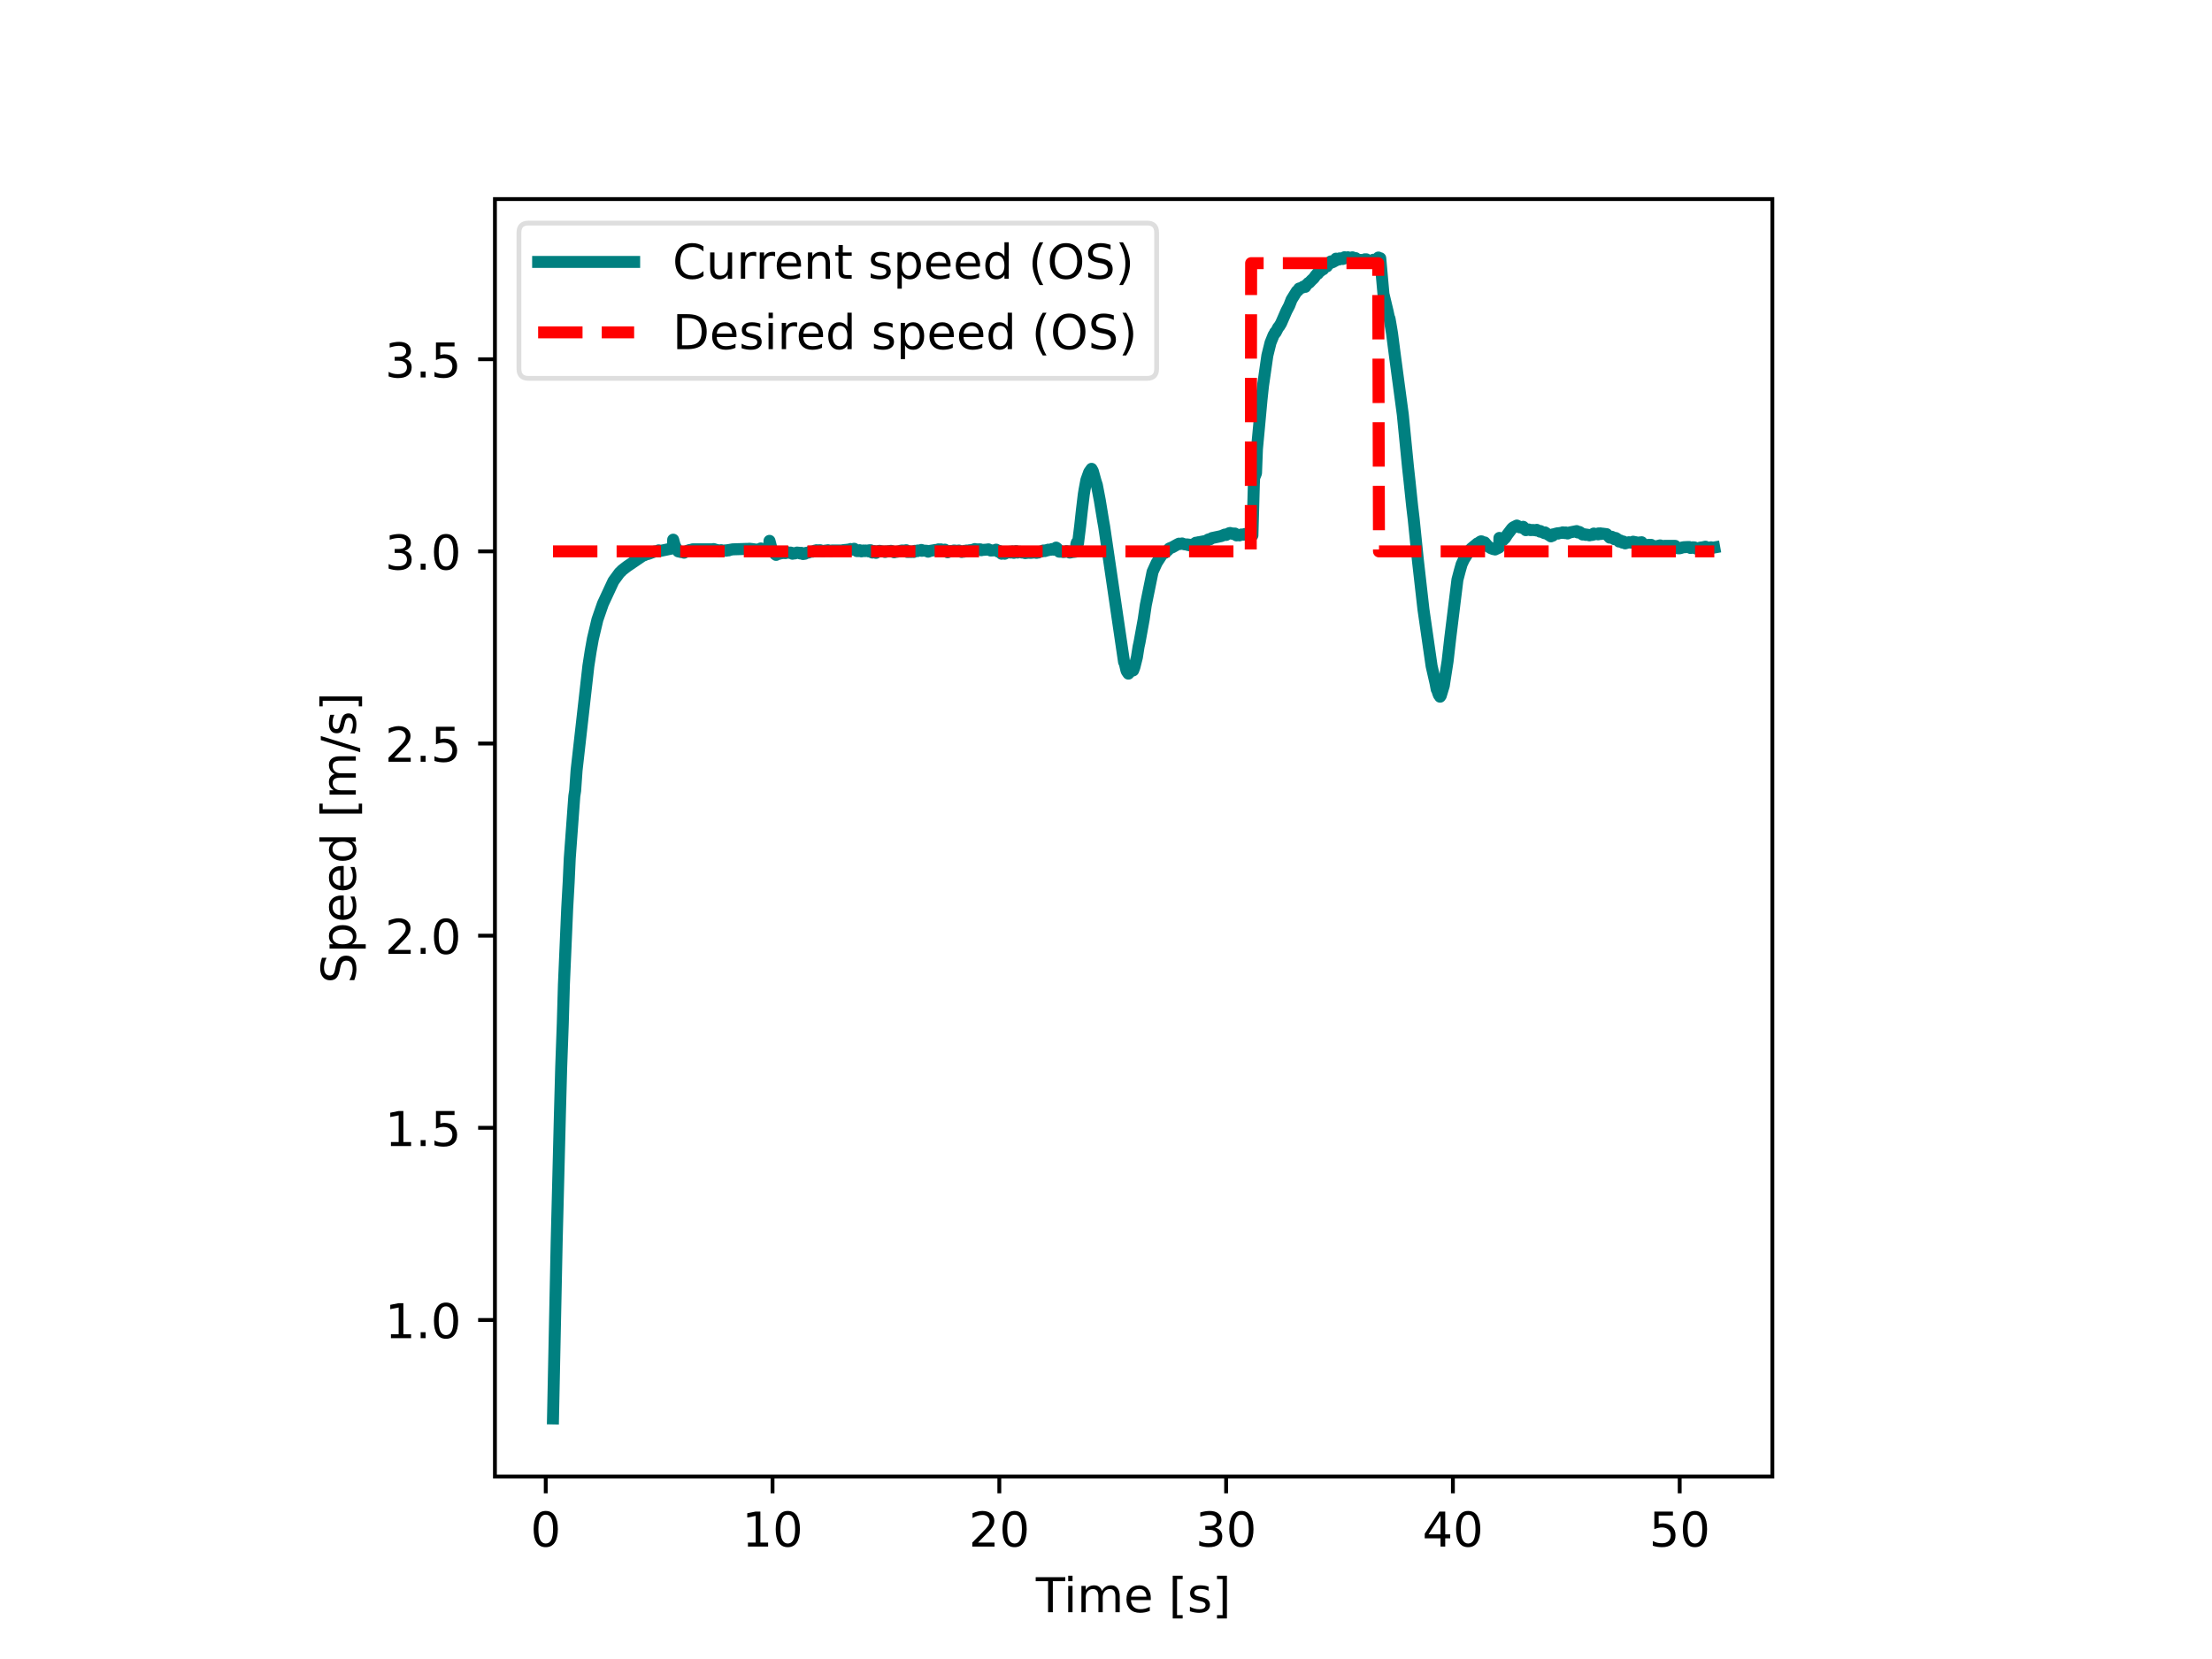 <svg xmlns="http://www.w3.org/2000/svg" xmlns:xlink="http://www.w3.org/1999/xlink" width="614.4" height="460.8" viewBox="0 0 460.8 345.6"><path d="M0 345.6h460.8V0H0z" fill="#fff"/><path d="M103.104 307.584h266.112V41.472H103.104z" fill="#fff"/><path stroke-width=".8" stroke-linejoin="round" fill="none" stroke="#000" d="M113.688 307.584v3.5"/><symbol id="a"><path transform="matrix(.001 0 0 .001 -.066 .013)" d="M318 664c-51 0-89-25-115-75s-38-125-38-225 12-175 38-225 64-75 115-75 89 25 115 75c25 50 38 125 38 225s-13 175-38 225c-26 50-64 75-115 75zm0 78c81 0 143-33 187-97 43-65 65-159 65-281 0-123-22-217-65-281-44-64-106-96-188-96S173 19 130 83 66 241 66 364c0 122 21 216 64 281 43 64 106 97 188 97z"/></symbol><use xlink:href="#a" transform="matrix(10 0 0 -10 111.168 322.308)"/><path stroke-width=".8" stroke-linejoin="round" fill="none" stroke="#000" d="M160.933 307.584v3.5"/><symbol id="b"><path transform="translate(-.11) scale(.001)" d="M124 83h161v556l-175-35v90l174 35h99V83h161V0H124v83z"/></symbol><use xlink:href="#b" transform="matrix(10 0 0 -10 155.673 322.178)"/><use xlink:href="#a" transform="matrix(10 0 0 -10 161.593 322.308)"/><path stroke-width=".8" stroke-linejoin="round" fill="none" stroke="#000" d="M208.177 307.584v3.5"/><symbol id="c"><path transform="translate(-.073) scale(.001)" d="M192 83h344V0H73v83c37 38 88 90 153 156 64 65 105 107 122 126 32 35 54 65 66 90 12 24 19 49 19 73 0 38-14 70-41 94s-62 37-106 37c-31 0-64-6-98-16-34-11-71-27-110-49v100c40 16 77 28 111 36s66 12 95 12c75 0 135-19 180-57s68-88 68-151c0-30-6-59-17-85-11-27-31-59-61-95-8-10-34-37-78-82S271 164 192 83z"/></symbol><use xlink:href="#c" transform="matrix(10 0 0 -10 202.548 322.178)"/><use xlink:href="#a" transform="matrix(10 0 0 -10 208.838 322.308)"/><path stroke-width=".8" stroke-linejoin="round" fill="none" stroke="#000" d="M255.422 307.584v3.5"/><symbol id="d"><path transform="matrix(.001 0 0 .001 -.076 .013)" d="M406 393c47-10 84-31 110-63s40-72 40-118c0-72-25-128-74-167-50-39-120-58-211-58-31 0-63 3-95 9-32 5-66 14-100 26v95c27-16 57-28 90-36 32-8 66-12 102-12 62 0 109 12 141 36s49 60 49 107c0 42-15 76-45 100s-72 37-126 37h-85v81h89c48 0 85 9 111 29 26 19 39 47 39 84s-14 66-40 86c-27 20-65 30-114 30-27 0-56-3-87-9s-65-15-102-27v88c37 10 72 18 105 23 32 5 63 8 93 8 74 0 133-17 177-51s66-80 66-138c0-40-12-74-35-102s-56-48-98-58z"/></symbol><use xlink:href="#d" transform="matrix(10 0 0 -10 249.822 322.308)"/><use xlink:href="#a" transform="matrix(10 0 0 -10 256.082 322.308)"/><path stroke-width=".8" stroke-linejoin="round" fill="none" stroke="#000" d="M302.666 307.584v3.5"/><symbol id="e"><path transform="translate(-.049) scale(.001)" d="M378 643 129 254h249v389zm-26 86h124V254h104v-82H476V0h-98v172H49v95l303 462z"/></symbol><use xlink:href="#e" transform="matrix(10 0 0 -10 296.797 322.178)"/><use xlink:href="#a" transform="matrix(10 0 0 -10 303.327 322.308)"/><path stroke-width=".8" stroke-linejoin="round" fill="none" stroke="#000" d="M349.91 307.584v3.5"/><symbol id="f"><path transform="matrix(.001 0 0 .001 -.077 .013)" d="M108 729h387v-83H198V467c14 5 29 9 43 11s29 4 43 4c81 0 145-23 193-67 48-45 72-105 72-181 0-79-25-140-74-183S357-13 269-13c-31 0-62 3-94 7-32 5-64 12-98 23v99c29-16 59-28 91-36 31-8 64-11 99-11 56 0 101 14 134 44 32 30 49 70 49 121 0 50-17 90-49 120-33 30-78 45-134 45-26 0-53-3-79-9s-53-15-80-27v366z"/></symbol><use xlink:href="#f" transform="matrix(10 0 0 -10 344.321 322.308)"/><use xlink:href="#a" transform="matrix(10 0 0 -10 350.571 322.308)"/><symbol id="g"><path transform="translate(.002) scale(.001)" d="M-2 729h616v-83H355V0h-99v646H-2v83z"/></symbol><symbol id="h"><path transform="translate(-.094) scale(.001)" d="M94 547h90V0H94v547zm0 213h90V646H94v114z"/></symbol><symbol id="i"><path transform="translate(-.091) scale(.001)" d="M520 442c22 40 49 69 80 89 31 19 68 29 111 29 56 0 100-20 131-60s47-97 47-170V0h-90v327c0 52-10 91-28 117-19 25-47 38-85 38-47 0-84-16-111-47s-40-73-40-126V0h-90v327c0 52-10 91-28 117-19 25-48 38-86 38-46 0-83-16-110-47s-40-73-40-126V0H91v547h90v-85c20 33 45 58 74 74 28 16 62 24 102 24s73-10 101-30 48-50 62-88z"/></symbol><symbol id="j"><path transform="matrix(.001 0 0 .001 -.055 .013)" d="M562 296v-44H149c4-62 22-110 56-142 33-32 79-48 139-48 34 0 68 4 100 12s65 21 97 39V28c-32-14-65-25-99-31s-69-10-103-10c-88 0-157 25-208 75S55 181 55 268c0 89 24 160 72 213 48 52 114 79 196 79 74 0 132-24 175-71 42-48 64-112 64-193zm-90 26c-1 49-15 88-41 118-27 29-63 44-107 44-50 0-90-15-120-43s-48-68-52-119h320z"/></symbol><symbol id="l"><path transform="matrix(.001 0 0 .001 -.086 .131)" d="M86 760h207v-70H176V-61h117v-70H86v891z"/></symbol><symbol id="m"><path transform="matrix(.001 0 0 .001 -.054 .013)" d="M443 531v-85c-26 12-52 22-79 29-28 6-56 10-85 10-45 0-79-7-101-21s-33-34-33-61c0-21 8-37 24-49s48-24 96-34l31-7c64-14 109-34 136-58 26-25 40-60 40-104 0-51-20-91-60-120-40-30-96-44-166-44-30 0-60 3-92 8S89 8 54 20v93c33-18 66-31 98-39 32-9 64-13 96-13 42 0 75 7 98 21 22 14 34 35 34 62 0 24-9 43-25 56s-52 26-108 38l-31 7c-56 12-97 30-121 54-25 24-37 57-37 100 0 51 18 91 54 119s88 42 156 42c33 0 64-3 94-8 29-5 56-12 81-21z"/></symbol><symbol id="n"><path transform="matrix(.001 0 0 .001 -.097 .131)" d="M304 760v-891H97v70h117v751H97v70h207z"/></symbol><use xlink:href="#g" transform="matrix(10 0 0 -10 215.757 335.85)"/><use xlink:href="#h" transform="matrix(10 0 0 -10 222.53 335.85)"/><use xlink:href="#i" transform="matrix(10 0 0 -10 225.28 335.85)"/><use xlink:href="#j" transform="matrix(10 0 0 -10 234.66 335.98)"/><use xlink:href="#k" transform="matrix(10 0 0 -10 240.26 335.85)"/><use xlink:href="#l" transform="matrix(10 0 0 -10 244.3 337.16)"/><use xlink:href="#m" transform="matrix(10 0 0 -10 247.88 335.98)"/><use xlink:href="#n" transform="matrix(10 0 0 -10 253.52 337.16)"/><path stroke-width=".8" stroke-linejoin="round" fill="none" stroke="#000" d="M103.104 274.97h-3.5"/><symbol id="o"><path transform="translate(-.107) scale(.001)" d="M107 124h103V0H107v124z"/></symbol><use xlink:href="#b" transform="matrix(10 0 0 -10 81.298 278.767)"/><use xlink:href="#o" transform="matrix(10 0 0 -10 87.628 278.767)"/><use xlink:href="#a" transform="matrix(10 0 0 -10 90.398 278.897)"/><path stroke-width=".8" stroke-linejoin="round" fill="none" stroke="#000" d="M103.104 234.943h-3.5"/><use xlink:href="#b" transform="matrix(10 0 0 -10 81.298 238.74)"/><use xlink:href="#o" transform="matrix(10 0 0 -10 87.628 238.74)"/><use xlink:href="#f" transform="matrix(10 0 0 -10 90.508 238.87)"/><path stroke-width=".8" stroke-linejoin="round" fill="none" stroke="#000" d="M103.104 194.916h-3.5"/><use xlink:href="#c" transform="matrix(10 0 0 -10 80.928 198.713)"/><use xlink:href="#o" transform="matrix(10 0 0 -10 87.628 198.713)"/><use xlink:href="#a" transform="matrix(10 0 0 -10 90.398 198.843)"/><path stroke-width=".8" stroke-linejoin="round" fill="none" stroke="#000" d="M103.104 154.89h-3.5"/><use xlink:href="#c" transform="matrix(10 0 0 -10 80.928 158.687)"/><use xlink:href="#o" transform="matrix(10 0 0 -10 87.628 158.687)"/><use xlink:href="#f" transform="matrix(10 0 0 -10 90.508 158.817)"/><path stroke-width=".8" stroke-linejoin="round" fill="none" stroke="#000" d="M103.104 114.863h-3.5"/><use xlink:href="#d" transform="matrix(10 0 0 -10 80.958 118.79)"/><use xlink:href="#o" transform="matrix(10 0 0 -10 87.628 118.66)"/><use xlink:href="#a" transform="matrix(10 0 0 -10 90.398 118.79)"/><path stroke-width=".8" stroke-linejoin="round" fill="none" stroke="#000" d="M103.104 74.836h-3.5"/><use xlink:href="#d" transform="matrix(10 0 0 -10 80.958 78.763)"/><use xlink:href="#o" transform="matrix(10 0 0 -10 87.628 78.633)"/><use xlink:href="#f" transform="matrix(10 0 0 -10 90.508 78.763)"/><symbol id="p"><path transform="matrix(.001 0 0 .001 -.066 .013)" d="M535 705v-96c-38 18-73 31-106 40-34 8-66 13-96 13-54 0-96-11-125-31-29-21-43-51-43-89 0-32 9-57 29-73 19-17 56-30 110-40l60-12c73-14 127-39 162-74 35-36 53-83 53-142 0-71-24-124-71-160-48-36-117-54-208-54-35 0-72 4-111 11S110 16 69 32v102c40-23 79-40 117-51 38-12 76-17 114-17 56 0 99 11 130 33 30 22 46 53 46 95 0 36-11 64-33 84s-58 35-108 45l-60 12c-74 14-127 37-160 69-33 31-49 74-49 130 0 64 22 115 68 152 45 37 108 56 188 56 34 0 68-3 104-9 35-6 71-16 109-28z"/></symbol><symbol id="q"><path transform="matrix(.001 0 0 .001 -.091 .207)" d="M181 82v-289H91v754h90v-83c18 32 42 56 71 72s64 24 104 24c66 0 120-27 162-79 41-53 62-122 62-208s-21-156-62-208c-42-52-96-78-162-78-40 0-75 8-104 23s-53 39-71 72zm306 191c0 66-14 117-41 155-28 38-65 57-112 57-48 0-85-19-112-57-28-38-41-89-41-155s13-118 41-156c27-38 64-56 112-56 47 0 84 18 112 56 27 38 41 90 41 156z"/></symbol><symbol id="r"><path transform="matrix(.001 0 0 .001 -.055 .013)" d="M454 464v296h90V0h-90v82c-19-33-43-57-72-72s-63-23-103-23c-66 0-120 26-162 78S55 187 55 273s20 155 62 208c42 52 96 79 162 79 40 0 74-8 103-24s53-40 72-72zM148 273c0-66 13-118 40-156s64-56 112-56 85 18 113 56c27 38 41 90 41 156s-14 117-41 155c-28 38-65 57-113 57s-85-19-112-57-40-89-40-155z"/></symbol><symbol id="s"><path transform="matrix(.001 0 0 .001 0 .092)" d="M254 729h83L83-92H0l254 821z"/></symbol><use xlink:href="#p" transform="matrix(0 -10 -10 0 74.25 204.212)"/><use xlink:href="#q" transform="matrix(0 -10 -10 0 76.19 197.612)"/><use xlink:href="#j" transform="matrix(0 -10 -10 0 74.25 191.622)"/><use xlink:href="#j" transform="matrix(0 -10 -10 0 74.25 185.472)"/><use xlink:href="#r" transform="matrix(0 -10 -10 0 74.25 179.322)"/><use xlink:href="#k" transform="matrix(0 -10 -10 0 74.12 173.522)"/><use xlink:href="#l" transform="matrix(0 -10 -10 0 75.43 169.482)"/><use xlink:href="#i" transform="matrix(0 -10 -10 0 74.12 165.532)"/><use xlink:href="#s" transform="matrix(0 -10 -10 0 75.04 156.702)"/><use xlink:href="#m" transform="matrix(0 -10 -10 0 74.25 152.792)"/><use xlink:href="#n" transform="matrix(0 -10 -10 0 75.43 147.152)"/><clipPath id="t"><path transform="matrix(1 0 0 -1 0 345.6)" d="M103.104 38.016h266.112v266.112H103.104z"/></clipPath><g clip-path="url(#t)"><path stroke-width="2.5" stroke-linecap="square" stroke-linejoin="round" fill="none" stroke="teal" d="m115.2 295.488.198-9.562.567-27.225.676-26.616.265-9.712.33-9.107.236-8.131.69-15.96.307-5.48.222-4.872.95-12.974.175-1.124.297-4.236 2.457-21.752.477-3.077.463-2.588.945-3.985.969-2.802.18-.516 2.177-4.688.194-.274 1.115-1.52.288-.243.175-.213.231-.183.544-.426.363-.273 3.412-2.318.141.03.142-.152.397-.06.264-.064.567-.214.86-.306.416-.03.33-.184.294.124 2.66-.553.066-1.796.302 1.129.368.726.374.58.675.153.166.001.193-.03.194.153.775-.425.264-.092.199-.06.189.03.359-.151 4.167.002.18-.061.32.094.17.18.081.03.203-.091.265.06.203.122.283-.152h.114l.156.094.217-.003.496-.06.137.063.208-.094.213-.027.07.058.175-.092.671-.122 2.858-.093h.27l.387-.03.255.032.303.028.836.124.84-.092.11-.155.292.246.085-.124h.194l.581.09.298.035.316-.095.052-1.736.45 1.707.188.363.222.307.34.423.109-.059.07.182.298-.182.289-.058.113-.001.175-.122.453-.002.095-.177.104.119.189-.122.194.183.198-.061.066-.182.576.183h.11l.174-.06.198.06.175.183.411-.12.071.059.463-.182.59.058.086.125.099-.122h.146l.048.125.07-.064.204.182.406-.06.264-.183.463-.061.218-.122.425-.06h.203l.576-.244.123.121.142-.185.288.125.128-.061.057.124.094-.185.151.121.052-.121.274.243h.345l.038-.122.085.061.401-.122.067.06h.193l.203-.124.08.127.19-.064.34.122.222-.122h.203l1.885-.001.194-.062.515-.064.156.003.373-.062.17.001.302-.001.09-.125.085.067.303.057.354-.182.595.486h.36l.193-.182.368.243.393-.182.094.12.194.002h.099l.076-.122.184.061.203-.057.222-.003.066.182.17-.24.1.118.094-.122.213.183.174.304.383-.305.076.184.293.183.094-.244.09.12.283-.242.114.064.18-.124.183.06.369.062.491.059.095.066.123-.124.052.06.472-.06.1-.061.264.064.132-.005.071-.12.189.061.491.244.166-.06.472-.061.288-.062.227-.06.34-.12.19-.002.292.003.194.119.118-.122.07.122.138-.184.236.362.288.004.071-.123.26.123.024-.122.203.122.368-.124.104.124.265-.24.208.057h.302l.07-.121h.478l.194-.058.094-.064.1.183.08-.062.954.061.274.183.473-.18.76-.125.284-.058.189-.003h.41l.048-.121.212.12.274-.12.482.181.274-.06.08-.061.298.365.104.002.18.18.472-.243.676-.058.17-.064.586.062.184-.001.26-.06.567.303.212-.06.289-.003.099-.177.07.12.37-.184.226.06.156-.06.288-.064.208.003.26-.06.293-.062.193.001.085-.122.194.063.95-.002.193.18.237-.06.897-.062.364-.059.477.244 1.05-.061.07-.122.477.43.1-.187.198.122.373.487.194-.183.099-.121.189.18.165.125.1-.184.188.002.09-.001.388-.182.378-.061.118.183.075-.06.284-.184.278.305.468-.366.298.305.463-.182.1.06.188.004.085-.003.104.121.18-.118.103-.003.204.183.203.06.165-.058.194-.002h.099l.07-.122.426.122h.156l.572-.062.094-.12.104.123.076-.124.368.183.109-.183.085.124.175-.005.123-.12.269-.06.274-.061h.109l.278-.186.288.125.09-.122.123.063.061-.123.1.06.18-.121.113.06.085-.122.193.058.175-.057h.307l.09-.122.378.121.09-.122.08.12.198-.12.119-.304.061.06.118.064.458.727.185.004.118-.129.467.187h.204l.448-.063.1-.116.17.119.193-.058.303.24.373-.058.265-.125.104.06.486-.06.17-1.633.09-.27.113.279.137-.133.44-3.556.354-3.233.402-3.347.174-1.075.369-1.96.586-1.64.491-.694.265.467.562 2.03.283.883.605 3.157.723 4.41.194 1.072 4.143 28.232.137.218.335 1.43.095.278.34.487.062-1.462.047.578.236.536.354-.319.293-.003.26-.692.52-2.068.34-2.162.198-.908.874-4.816.43-2.931 1.418-6.957.86-1.887 1.313-2.04.392-.023.652-.588.288-.333.652-.266.695-.391.16-.09.487-.251.203.077.449-.121.194.097.392.097.557.013.095.118.075-.096.194.15.713-.15.052-.056.1.066.49-.395.171.048.189.006.09.03.09-.184.141.114.142-.147.477-.091.662-.128.103.086.289-.195.208-.193.24-.073.119.043.463-.29 1.89-.403.774-.317.27.073.359-.227h.103l.185-.14.193-.037.61.2.08-.094.076.094.217-.086.241.294.095.092.33-.09.16.04.114.047.166-.086.24-.094.506.034.208-.136.283.047.582-.141.26.202.184.172.113.133.17-.133.298-10.72.085-1.826.094.273.27-.68.193-5.029.411-4.392.544-5.918.302-2.823.916-6.372.657-2.65.652-1.618.208-.263.09-.272.113.023.553-1.078.184-.176.388-.643 1.124-2.58.59-1.123.473-1.227.661-1.068.445-.716.236-.116.245-.427.648-.196.203-.19.236.014.061-.073.133.093.236-.43.09-.023.321-.362.18-.05.477-.52.444-.407.486-.676.175-.13.104-.188.085.066.477-.6.118.01.265-.355.109.031.075-.167.08.15.11-.422.17.053.283-.262.127-.084.08.112.095-.442.085.08.572-.356.09-.334.198.22.194-.067.189-.11.416-.22.07-.387.204.22.453-.063.104-.22.09.053.189-.063.26.021.108.115.19-.111.094.014.09-.269.217.074.468-.063.269.272.298.052.103-.25.175.17.104-.234.194.46.08.094.397-.38.085.171.36.46.179.073.42-.335.406.24.27-.25.104.146.094-.261.071.115.227-.115.614.662.36-.15h.098l.203-.168h.1l.094-.255.217.036.308-.008.103-.108.076.168.151-.2.147.105.056-.456.052.265.11.202.089-.063.075-.017.062-.238.666 7.444.865 3.609.26 1.217.136.29.345 1.983.19 1.178.57 4.409 1.669 12.48 1.077 10.917.316 2.884.544 5.201.316 2.658.898 8.778 1.143 10.098 1.701 11.813.817 3.57.246 1.286.104.117.198.657.166.422.17.095.061.232.062-.189.085-.023.628-2.085.794-5.1.548-4.799 1.502-12.181.473-1.797.396-1.4.454-.971.189-.308 1.053-1.669.36-.394 1.237-1.019.08.05.2-.158.297-.24.16-.078.118.002.076.192.156-.069.236.215.08.01.1-.13.746.871.199.103.378.235.222.083.274.105.16-.003.199.078.08-.14.194.01.557-.273.033-.121.038-1.885.047.384.733.065.293-.405.099.015.463-.732.945-1.237.283-.28.77-.385.184.09.307.18.067.094.099-.07.217.078.265.004.123.173.056-.29.085.096.218.279.25.329.61-.141.335.123.288-.01.095-.008.302.007.175.024.302-.007.08.073.09-.126.203.152.407.083.07.137.086-.123.174.121.666.318.114-.157.373.27.19.124.301.19.265.084.095.155.26-.251.122.107.071-.275.09.08.293-.167.302-.076.284-.066.075.068.208-.086.364-.051.293-.012.09-.099.113.106.07-.099.298.142.18-.124.368.203.11-.146.075.06.203-.114 1.502-.294.199.28.274-.087.099-.014.1.192.098-.073.478.415.184-.028.165-.014h.109l.198.119.17-.06.288.049.293.101.459-.146.099.059.1-.119.146.063.103-.226.043.15.076-.074.283.045.298-.073h.09l.122.119.08-.192.076.056.303-.07.07.132.199-.073h.189l.85.107.647.723.199-.13.18-.062.188.076.402.44.076-.133.137.06.052-.175.297.175.274.324.132.237.142-.178.104-.045.473.443.189-.22.099.268.085-.062.184.178.118-.178.071.119.576-.178.293.073.369.014.222-.194.548.107.468.104.198-.003.095.136.15-.206.062.178.057-.042.146.042.057-.206.643 1.052.203-.209h.099l.07-.175.228.07.16-.191h.586l.449.488.302-.147.071-.073.279.028.77-.19.784.223.184-.133 2.14.004.591.503.118-.062.038.08.241-.018.265-.073.207-.074.355-.07.638-.033.472-.014.298.207.496-.148.099.119.057-.06.108-.044.459.266.614-.147.245-.074.284-.015.746-.162.232.18.335.145.581-.207.289.115.387-.07"/></g><clipPath id="u"><path transform="matrix(1 0 0 -1 0 345.6)" d="M103.104 38.016h266.112v266.112H103.104z"/></clipPath><g clip-path="url(#u)"><path stroke-width="2.5" stroke-dasharray="9.25,4" stroke-linejoin="round" fill="none" stroke="red" d="M115.2 114.863h145.352l.08-60.04h26.472l.165 60.04h69.851"/></g><path stroke-width=".8" stroke-linecap="square" stroke-miterlimit="10" fill="none" stroke="#000" d="M103.104 307.584V41.472M369.216 307.584V41.472M103.104 307.584h266.112M103.104 41.472h266.112"/><path d="M110.104 78.816h128.844c1.333 0 2-.667 2-2V48.472c0-1.333-.667-2-2-2H110.104c-1.333 0-2 .667-2 2v28.344c0 1.333.667 2 2 2z" fill="#fff" fill-opacity=".8"/><path stroke-miterlimit="10" fill="none" stroke="#d5d6d5" stroke-opacity=".8" d="M110.104 78.816h128.844c1.333 0 2-.667 2-2V48.472c0-1.333-.667-2-2-2H110.104c-1.333 0-2 .667-2 2v28.344c0 1.333.667 2 2 2z"/><path stroke-width="2.5" stroke-linecap="square" stroke-linejoin="round" fill="none" stroke="teal" d="M112.104 54.566h20"/><symbol id="v"><path transform="matrix(.001 0 0 .001 -.056 .013)" d="M644 673V569c-34 30-69 53-107 69-38 15-77 23-119 23-84 0-148-26-192-77s-66-124-66-220 22-170 66-221 108-76 192-76c42 0 81 7 119 23 38 15 73 38 107 69V56c-35-24-72-41-110-52s-79-17-122-17C302-13 215 20 151 87S56 246 56 364c0 117 31 209 95 277 64 67 151 101 261 101 44 0 85-6 123-17 38-12 75-29 109-52z"/></symbol><symbol id="w"><path transform="matrix(.001 0 0 .001 -.085 .013)" d="M85 216v331h90V219c0-52 10-90 30-116s50-39 91-39c48 0 87 15 115 46s42 73 42 127v310h90V0h-90v84c-22-34-48-58-76-74-29-15-62-23-100-23-63 0-111 19-143 58-33 38-49 95-49 171zm226 344z"/></symbol><symbol id="x"><path transform="translate(-.091) scale(.001)" d="M411 463c-10 6-21 10-33 13-12 2-25 4-39 4-51 0-90-17-117-50-28-33-41-80-41-142V0H91v547h90v-85c18 33 43 58 73 74s67 24 111 24c6 0 13-1 21-1 7-1 15-2 25-4v-92z"/></symbol><symbol id="y"><path transform="translate(-.091) scale(.001)" d="M549 330V0h-90v327c0 52-11 90-31 116s-50 39-90 39c-49 0-87-16-115-47s-42-73-42-126V0H91v547h90v-85c21 32 46 57 76 73 29 16 63 25 101 25 62 0 110-20 142-59s49-96 49-171z"/></symbol><symbol id="z"><path transform="translate(-.027) scale(.001)" d="M183 702V547h185v-70H183V180c0-45 6-74 18-86 12-13 37-19 75-19h92V0h-92c-70 0-118 13-144 39s-39 73-39 141v297H27v70h66v155h90z"/></symbol><symbol id="A"><path transform="matrix(.001 0 0 .001 -.086 .131)" d="M310 759c-44-76-76-150-97-223-22-73-32-147-32-222 0-76 10-150 32-223 21-74 53-147 97-222h-78C183-54 146 20 122 94S86 241 86 314c0 72 12 145 36 219s60 149 110 226h78z"/></symbol><symbol id="B"><path transform="matrix(.001 0 0 .001 -.056 .013)" d="M394 662c-72 0-129-27-171-80-42-54-63-126-63-218s21-165 63-218c42-54 99-80 171-80 71 0 128 26 170 80 42 53 63 126 63 218s-21 164-63 218c-42 53-99 80-170 80zm0 80c102 0 183-35 245-103 61-68 92-160 92-275 0-116-31-207-92-275C577 21 496-13 394-13 291-13 209 21 148 89c-62 68-92 159-92 275 0 115 30 207 92 275 61 68 143 103 246 103z"/></symbol><symbol id="C"><path transform="matrix(.001 0 0 .001 -.08 .131)" d="M80 759h78c48-77 85-152 109-226s37-147 37-219c0-73-13-146-37-220S206-54 158-131H80c43 75 75 148 97 222 21 73 32 147 32 223 0 75-11 149-32 222-22 73-54 147-97 223z"/></symbol><use xlink:href="#v" transform="matrix(10 0 0 -10 140.664 58.196)"/><use xlink:href="#w" transform="matrix(10 0 0 -10 147.934 58.196)"/><use xlink:href="#x" transform="matrix(10 0 0 -10 154.334 58.066)"/><use xlink:href="#x" transform="matrix(10 0 0 -10 158.272 58.066)"/><use xlink:href="#j" transform="matrix(10 0 0 -10 161.803 58.196)"/><use xlink:href="#y" transform="matrix(10 0 0 -10 168.313 58.066)"/><use xlink:href="#z" transform="matrix(10 0 0 -10 174.013 58.066)"/><use xlink:href="#k" transform="matrix(10 0 0 -10 177.663 58.066)"/><use xlink:href="#m" transform="matrix(10 0 0 -10 181.383 58.196)"/><use xlink:href="#q" transform="matrix(10 0 0 -10 186.963 60.136)"/><use xlink:href="#j" transform="matrix(10 0 0 -10 192.953 58.196)"/><use xlink:href="#j" transform="matrix(10 0 0 -10 199.103 58.196)"/><use xlink:href="#r" transform="matrix(10 0 0 -10 205.253 58.196)"/><use xlink:href="#k" transform="matrix(10 0 0 -10 211.053 58.066)"/><use xlink:href="#A" transform="matrix(10 0 0 -10 215.093 59.376)"/><use xlink:href="#B" transform="matrix(10 0 0 -10 218.693 58.196)"/><use xlink:href="#p" transform="matrix(10 0 0 -10 226.663 58.196)"/><use xlink:href="#C" transform="matrix(10 0 0 -10 233.153 59.376)"/><path stroke-width="2.5" stroke-dasharray="9.25,4" stroke-linejoin="round" fill="none" stroke="red" d="M112.104 69.238h20"/><symbol id="D"><path transform="translate(-.098) scale(.001)" d="M197 648V81h119c100 0 174 22 221 68 46 46 70 118 70 216s-24 169-70 215c-47 45-121 68-221 68H197zm-99 81h203c141 0 245-30 311-88 66-59 99-151 99-276 0-126-34-218-100-277S441 0 301 0H98v729z"/></symbol><use xlink:href="#D" transform="matrix(10 0 0 -10 141.084 72.738)"/><use xlink:href="#j" transform="matrix(10 0 0 -10 148.354 72.868)"/><use xlink:href="#m" transform="matrix(10 0 0 -10 154.494 72.868)"/><use xlink:href="#h" transform="matrix(10 0 0 -10 160.104 72.738)"/><use xlink:href="#x" transform="matrix(10 0 0 -10 162.854 72.738)"/><use xlink:href="#j" transform="matrix(10 0 0 -10 166.385 72.868)"/><use xlink:href="#r" transform="matrix(10 0 0 -10 172.535 72.868)"/><use xlink:href="#k" transform="matrix(10 0 0 -10 178.335 72.738)"/><use xlink:href="#m" transform="matrix(10 0 0 -10 182.055 72.868)"/><use xlink:href="#q" transform="matrix(10 0 0 -10 187.635 74.808)"/><use xlink:href="#j" transform="matrix(10 0 0 -10 193.625 72.868)"/><use xlink:href="#j" transform="matrix(10 0 0 -10 199.775 72.868)"/><use xlink:href="#r" transform="matrix(10 0 0 -10 205.925 72.868)"/><use xlink:href="#k" transform="matrix(10 0 0 -10 211.725 72.738)"/><use xlink:href="#A" transform="matrix(10 0 0 -10 215.765 74.048)"/><use xlink:href="#B" transform="matrix(10 0 0 -10 219.365 72.868)"/><use xlink:href="#p" transform="matrix(10 0 0 -10 227.335 72.868)"/><use xlink:href="#C" transform="matrix(10 0 0 -10 233.825 74.048)"/></svg>